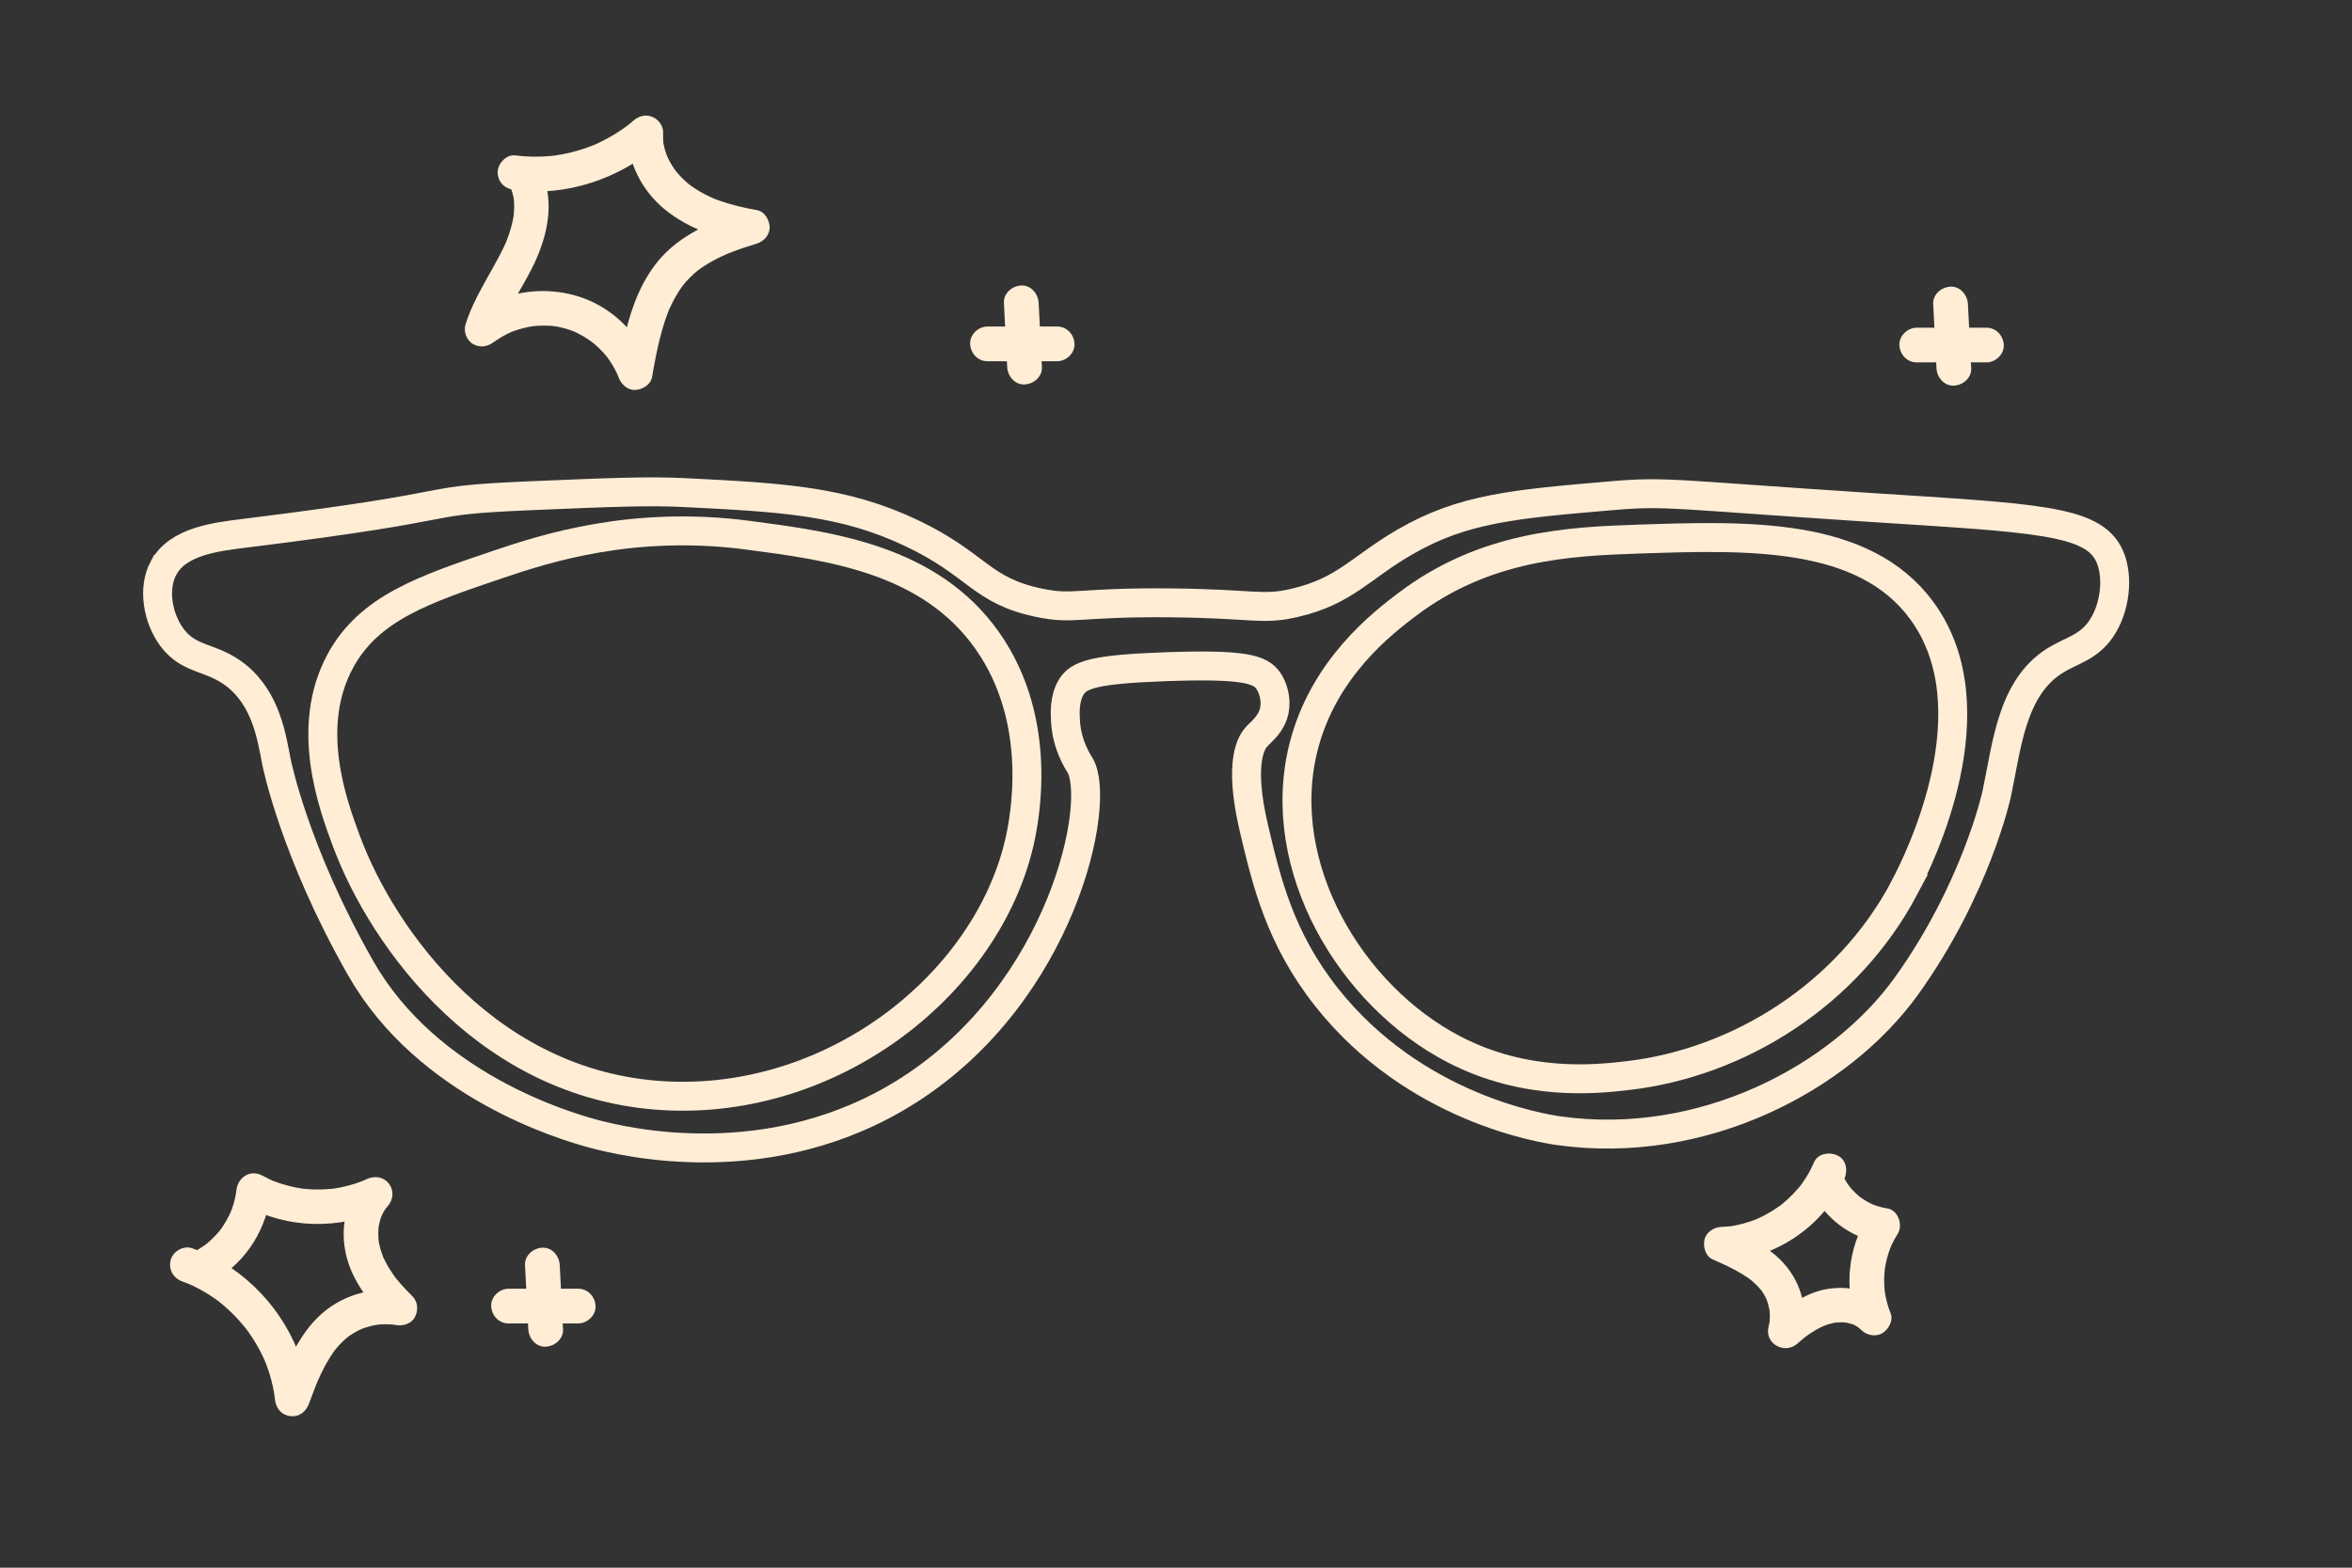 <?xml version="1.0" encoding="UTF-8"?>
<svg id="Layer_1" data-name="Layer 1" xmlns="http://www.w3.org/2000/svg" viewBox="0 0 600 400">
  <rect x="0" y="0" width="600" height="400" fill="#333333" stroke="none"/>
  <defs>
    <style>
      .cls-1 {
        fill: #ffedd6;
      }

      .cls-2 {
        fill: none;
        stroke: #ffedd6;
        stroke-miterlimit: 10;
        stroke-width: 7.38px;
      }
    </style>
  </defs>
  <g>
    <path class="cls-2" d="M259.98,215.23c-8.4,35.49-46.15,65.74-88.43,64.44-46.31-1.43-73.9-39.96-83.23-65.18-3.4-9.18-10.7-28.92-1.48-45.88,7.34-13.51,21.35-18.23,40.45-24.68,11.83-3.99,34.09-11.22,63.44-7.38,21.06,2.76,46.43,6.08,61.11,26.88,14.68,20.81,9.48,46.11,8.14,51.79Z"/>
    <path class="cls-2" d="M485.8,226.56c-14.44,27.24-42.18,44.56-70.44,47.87-8.44.99-26.09,2.82-44.4-6.66-26.43-13.68-45.99-46.64-38.48-76.95,5.04-20.34,20.41-31.99,26.43-36.55,19.96-15.13,41.4-16.13,59.4-16.73,27.59-.91,57.12-1.89,71.9,18.2,18.42,25.03-.43,63.27-4.43,70.82Z"/>
    <path class="cls-2" d="M41.7,144.94c-2.82,5.29-1.43,12.89,2.22,17.76,4.49,5.98,10.01,4.67,16.28,9.62,7.75,6.12,9.11,15.87,10.36,22.2,0,0,4.47,22.72,21.46,52.53,17.04,29.9,51.89,40.2,59.19,42.18,7.91,2.14,45.64,11.32,80.65-11.1,39.31-25.16,49.22-73.51,43.66-82.87-.5-.83-3.33-5.08-3.7-11.1-.12-1.96-.37-5.89,1.48-8.88,1.9-3.08,5.61-4.53,24.42-5.18,19.74-.68,23.86.64,25.9,3.7,1.19,1.78,2.01,4.65,1.48,7.4-.67,3.44-3.21,5.35-4.44,6.66-1.15,1.22-4.94,5.93-.74,23.68,3.17,13.39,6.6,27.88,18.5,42.92,22.44,28.34,55.09,33.46,59.19,34.04,36.62,5.16,71.83-13.32,88.79-37,17.73-24.75,22.94-48.84,22.94-48.84,2.58-11.95,3.7-27.02,14.8-34.04,4.22-2.67,8.51-3.31,11.84-8.14,3.7-5.38,4.46-13.4,2.22-18.5-4.13-9.41-18.89-9.76-62.15-12.58-48.56-3.17-50.98-4.1-64.37-2.96-25.5,2.17-38.44,3.26-53.27,11.84-11.32,6.55-15.29,12.56-28.12,15.54-8.41,1.96-10.26.2-31.82,0-23.47-.22-24.42,1.84-33.3,0-15.03-3.11-15.6-9.68-32.56-17.76-17.44-8.31-33.1-9.11-57.71-10.36-9.37-.48-19.07-.07-38.48.74-32.55,1.36-12.71,2.05-73.99,9.62-7.43.92-17.08,2.06-20.72,8.88Z"/>
  </g>
  <g>
    <path class="cls-1" d="M133.93,322.78c.28,5.47.56,10.94.84,16.4.12,2.31,1.95,4.54,4.43,4.43,2.3-.1,4.55-1.95,4.43-4.43-.28-5.47-.56-10.94-.84-16.4-.12-2.31-1.95-4.54-4.43-4.43-2.3.1-4.55,1.95-4.43,4.43h0Z"/>
    <path class="cls-1" d="M129.73,337.68h17.77c2.32,0,4.53-2.04,4.43-4.43s-1.94-4.43-4.43-4.43h-17.77c-2.32,0-4.53,2.04-4.43,4.43s1.94,4.43,4.43,4.43h0Z"/>
  </g>
  <path class="cls-1" d="M54.64,326.69c8.33-4.77,13.59-13.41,14.5-22.89l-6.66,3.82c10.99,5.96,24.19,6.2,35.46.9l-5.36-6.95c-4.6,5.11-5.84,12.17-4.26,18.75s5.9,12.02,10.57,16.61l4.31-7.4c-8.18-1.48-16.56.91-22.43,6.9-5.24,5.34-7.95,12.46-10.48,19.36l8.69,1.18c-1.37-13.53-8.74-25.72-19.94-33.43-3.11-2.14-6.53-3.79-10.08-5.06-2.18-.78-4.94.88-5.44,3.09-.57,2.49.75,4.61,3.09,5.44.46.16.91.34,1.36.51.47.19.45.18-.05-.03.22.1.44.19.66.29.77.35,1.53.73,2.28,1.13,1.6.86,3.14,1.83,4.6,2.9.2.14.39.29.58.43-.42-.32-.43-.33-.04-.02.37.31.75.61,1.12.93.64.55,1.27,1.12,1.88,1.71,1.35,1.31,2.59,2.72,3.78,4.18.2.25.15.19-.14-.18.15.19.29.39.43.58.29.39.56.79.84,1.19.51.75,1,1.52,1.46,2.31s.9,1.58,1.3,2.39c.22.43.43.87.63,1.31.05.11.57,1.34.36.8s.27.71.31.82c.17.45.33.91.49,1.37.29.86.55,1.73.77,2.61s.43,1.76.59,2.66c.09.48.16.95.24,1.43-.18-1.16.04.41.06.63.22,2.21,1.51,4.03,3.84,4.35s4.09-1.07,4.86-3.17c.54-1.48,1.09-2.95,1.67-4.42.15-.37.3-.73.45-1.1-.29.72.07-.17.17-.4.29-.66.59-1.32.91-1.97.65-1.35,1.36-2.66,2.16-3.93.41-.65.86-1.28,1.3-1.91-.54.77.19-.23.26-.31.25-.29.5-.58.76-.86.52-.57,1.07-1.1,1.64-1.61.24-.21.49-.41.74-.62.24-.2.2-.16-.13.1.16-.12.33-.24.5-.35.62-.42,1.26-.81,1.92-1.16.36-.19.73-.37,1.1-.54-.8.36.28-.1.46-.16.77-.27,1.56-.5,2.35-.68.4-.09.8-.15,1.2-.23-.93.19.32-.03.45-.04.81-.07,1.63-.08,2.45-.05.34.01.68.06,1.02.07.33.03.27.02-.16-.04.27.04.54.09.81.14,1.88.34,4.03-.21,5-2.03.92-1.73.75-3.95-.69-5.36-.99-.97-1.95-1.96-2.87-3-.41-.47-.8-.96-1.2-1.43-.31-.36.26.38-.2-.25-.2-.28-.41-.56-.6-.84-.75-1.07-1.43-2.18-2.02-3.35-.16-.3-.29-.62-.45-.92-.23-.42.16.49-.12-.27-.23-.63-.46-1.27-.65-1.92-.15-.55-.28-1.1-.39-1.65-.08-.43-.11-.77-.04-.14-.03-.31-.06-.63-.08-.95-.04-.63-.05-1.26-.02-1.89.01-.32.04-.63.06-.94.04-.49.06-.33-.02.06.13-.61.23-1.22.4-1.83.08-.3.18-.59.28-.89.07-.21.45-.95.04-.15.26-.49.49-.99.79-1.47.16-.26.34-.52.52-.77-.44.62.04-.02.26-.26,1.49-1.65,1.73-4.02.35-5.81s-3.68-2.09-5.71-1.14c-.31.15-.63.29-.94.43-.64.29.58-.19-.09.03-.59.2-1.16.44-1.74.63-1.24.41-2.5.74-3.78,1-.61.12-1.22.23-1.83.32.65-.1.09-.01-.26.02-.27.03-.55.06-.82.08-1.3.11-2.61.14-3.92.11-.62-.02-1.24-.05-1.85-.1-.27-.02-.55-.05-.82-.08-.34-.04-.91-.12-.26-.02-1.22-.19-2.44-.43-3.64-.74-1.26-.33-2.51-.73-3.72-1.2-.07-.03-.83-.34-.43-.17.48.21-.51-.24-.6-.28-.62-.29-1.23-.61-1.84-.94-3.15-1.71-6.34.5-6.66,3.82-.02.25-.05.5-.08.75.08-.56.07-.58,0-.07-.1.49-.18.98-.3,1.47-.2.85-.45,1.69-.74,2.51-.06.18-.68,1.64-.25.68-.16.34-.31.68-.48,1.02-.42.84-.88,1.65-1.39,2.44-.24.37-.49.72-.74,1.08-.3.4-.3.4.01,0-.16.2-.31.39-.47.58-.56.67-1.16,1.31-1.79,1.91-.36.35-.73.68-1.11,1-.16.14-1.04.81-.27.24-.8.59-1.64,1.14-2.51,1.63-2.01,1.15-2.88,4.06-1.59,6.06s3.91,2.82,6.06,1.59h0Z"/>
  <g>
    <path class="cls-1" d="M256.1,77.27c.28,5.47.56,10.94.84,16.4.12,2.31,1.95,4.54,4.43,4.43,2.3-.1,4.55-1.95,4.43-4.43-.28-5.47-.56-10.94-.84-16.4-.12-2.31-1.95-4.54-4.43-4.43-2.3.1-4.55,1.95-4.43,4.43h0Z"/>
    <path class="cls-1" d="M251.91,92.17h17.77c2.32,0,4.53-2.04,4.43-4.43s-1.94-4.43-4.43-4.43h-17.77c-2.32,0-4.53,2.04-4.43,4.43s1.94,4.43,4.43,4.43h0Z"/>
  </g>
  <path class="cls-1" d="M131.34,48.55c13.13,1.61,26.56-2.86,36.5-11.48l-7.56-3.13c-.36,7.47,3.59,14.83,9.3,19.48,6.07,4.95,13.51,7.42,21.13,8.77v-8.54c-7.25,2.21-14.53,4.97-20.19,10.17-5.32,4.89-8.41,11.7-10.31,18.56-1.05,3.79-1.76,7.65-2.44,11.52h8.54c-2.5-6.71-7.18-12.44-13.45-15.97s-14.13-4.58-21.34-2.86c-4.31,1.03-8.16,3.09-11.64,5.79l7.4,4.31c.3-.97.64-1.93,1.02-2.88-.28.69.19-.44.24-.54.18-.4.37-.79.56-1.18.8-1.64,1.68-3.24,2.57-4.83,1.82-3.22,3.74-6.4,5.21-9.8,3.21-7.39,4.6-15.71.74-23.15-1.07-2.06-4.12-2.84-6.06-1.59-2.1,1.35-2.73,3.85-1.59,6.06.1.19.54,1.14.24.42.15.37.28.76.4,1.14.24.77.42,1.56.53,2.35-.13-.97,0,.22,0,.43.02.41.03.81.03,1.22,0,.82-.06,1.64-.16,2.46.12-.95-.08.38-.1.46-.08.41-.16.82-.26,1.23-.19.82-.42,1.63-.68,2.43s-.56,1.58-.86,2.37c.31-.8-.19.43-.21.48-.18.38-.36.76-.54,1.14-3.19,6.52-7.45,12.45-9.62,19.45-.56,1.8.35,4.11,2.03,5,1.9,1,3.74.57,5.36-.69-.74.57.56-.37.7-.46.44-.29.88-.57,1.34-.83.8-.46,1.62-.87,2.46-1.24-.85.37.22-.07.41-.14.49-.18.99-.34,1.5-.49.88-.26,1.78-.47,2.68-.64.26-.05.52-.09.78-.13-.53.07-.53.07,0,0,.39-.03.78-.07,1.18-.1,1.05-.06,2.1-.06,3.15,0,.39.03.78.07,1.18.1-1.05-.11.58.1.77.14.89.17,1.76.4,2.62.67.41.13.82.27,1.22.43,1.06.4-.3-.19.48.19s1.54.76,2.29,1.2c.8.47,1.55,1,2.3,1.54.25.19.2.15-.17-.13.19.15.38.31.57.47.37.32.74.65,1.1.99.62.6,1.22,1.22,1.78,1.88.16.19.32.38.47.57-.27-.36-.32-.42-.13-.17.25.35.51.7.75,1.05.48.72.92,1.45,1.33,2.22.23.44.44.88.65,1.32.2.46.2.45-.01-.04.09.23.18.46.26.69.66,1.78,2.22,3.34,4.27,3.25,1.82-.08,3.92-1.3,4.27-3.25.72-4.06,1.46-8.13,2.6-12.1.29-1.02.61-2.03.96-3.02.17-.5.35-.99.54-1.48.09-.24.19-.49.29-.73-.19.46-.19.45.01-.02.82-1.77,1.71-3.48,2.8-5.1.29-.43.59-.85.9-1.26-.59.76.43-.48.54-.61.62-.7,1.28-1.37,1.98-2,.41-.37.83-.72,1.26-1.07-.67.53.63-.44.76-.53.9-.62,1.84-1.19,2.8-1.72.85-.47,1.71-.9,2.59-1.31.14-.06,1.65-.72.85-.39.51-.21,1.03-.42,1.55-.62,2.08-.79,4.2-1.48,6.33-2.13,1.8-.55,3.34-2.3,3.25-4.27-.08-1.82-1.3-3.92-3.25-4.27-3.21-.57-6.39-1.3-9.46-2.38-.4-.14-.8-.29-1.19-.44-.04-.02-1.28-.54-.5-.2-.77-.35-1.53-.7-2.28-1.1-.68-.36-1.35-.75-2-1.16-.36-.22-.71-.46-1.06-.7-.12-.08-1.1-.81-.72-.51.43.34-.39-.33-.46-.39-.3-.26-.59-.52-.88-.79-.57-.54-1.12-1.11-1.63-1.7-.12-.14-.85-1.04-.3-.33-.24-.31-.47-.63-.69-.96-.4-.59-.78-1.21-1.12-1.84-.15-.29-.3-.57-.44-.87-.13-.26-.44-1.09-.17-.36-.27-.73-.52-1.45-.7-2.2-.09-.37-.16-.75-.24-1.13-.2-.94,0,.7-.05-.35-.03-.78-.07-1.54-.03-2.32.08-1.75-1.18-3.4-2.72-4.04-1.71-.72-3.46-.28-4.84.92-.31.26-.61.53-.92.78-.08.06-.91.73-.5.41s-.44.33-.52.38c-.33.24-.66.47-.99.7-1.16.8-2.37,1.54-3.61,2.22-.65.36-1.31.69-1.97,1.02-.3.15-.61.29-.91.43-.29.13-.83.36-.24.12-1.37.57-2.76,1.07-4.18,1.49s-2.73.75-4.11,1.02c-.73.14-1.46.26-2.19.37.65-.1.14-.02-.22.02-.33.04-.67.07-1,.1-2.95.26-5.92.19-8.86-.17-2.31-.28-4.52,2.24-4.43,4.43.12,2.64,1.95,4.12,4.43,4.43h0Z"/>
  <path class="cls-1" d="M462.49,304.47c3.14,6.38,9.59,11.25,16.62,12.42l-2.65-6.5c-4.99,7.94-6.11,18.33-2.7,27.09l7.4-4.31c-3.92-3.99-9.57-5.16-14.95-4.29s-9.97,4.16-13.9,7.66l7.4,4.31c1.61-6.54-.08-13.25-4.5-18.32-3.66-4.2-8.88-6.66-13.88-8.87l-2.23,8.25c13.24-.49,26.02-8.72,31.36-20.97.92-2.12.69-4.85-1.59-6.06-1.91-1.01-5.07-.68-6.06,1.59-.56,1.29-1.2,2.53-1.93,3.73-.35.57-.72,1.13-1.11,1.68-.19.27-.65.88-.18.28-.22.29-.46.57-.69.85-.9,1.07-1.88,2.08-2.91,3.03-.5.45-1.01.88-1.53,1.31-.94.77.72-.5-.27.2-.3.21-.59.43-.9.63-1.11.76-2.27,1.44-3.46,2.06-.65.33-1.31.65-1.99.94.96-.42-.18.05-.3.1-.34.13-.69.25-1.03.37-1.27.43-2.57.78-3.88,1.03-.36.07-.72.13-1.08.19-1.2.2.94-.08-.27.03-.73.07-1.46.12-2.19.15-1.88.07-3.83,1.32-4.27,3.25-.4,1.77.22,4.19,2.03,5,2.12.94,4.23,1.89,6.26,3.01,1,.56,1.99,1.15,2.93,1.81-.01,0,.92.67.47.33s.44.37.43.36c.43.37.84.75,1.24,1.15s.76.83,1.13,1.25c-.27-.31-.24-.34,0,0,.18.27.36.53.53.8.32.52.59,1.06.86,1.6-.2-.4-.1-.28.01.06.11.32.22.64.31.96.17.59.28,1.18.41,1.77-.1-.43-.03-.39,0,.03.03.34.05.67.06,1.01.02.61-.01,1.21-.06,1.82-.03.42-.1.45,0,.03-.09.39-.16.79-.26,1.19-1.09,4.41,4.13,7.22,7.4,4.31.42-.38.85-.75,1.28-1.11.22-.18.44-.36.66-.54-.28.21-.3.23-.05.04.85-.64,1.73-1.23,2.64-1.77.36-.21.73-.42,1.11-.61.14-.07,1.64-.73.85-.43.9-.35,1.83-.64,2.77-.84.24-.05.49-.1.74-.13-.49.06-.57.08-.24.05.44,0,.88-.06,1.32-.06.5,0,1,.03,1.5.09-.79-.09-.08,0,.3.09.49.11.95.27,1.43.42.93.3-.47-.33.29.14.42.26.85.48,1.25.77-.83-.58.34.37.5.52,1.32,1.35,3.74,1.74,5.36.69,1.53-.99,2.76-3.14,2.03-5-.37-.94-.69-1.9-.95-2.88-.12-.46-.23-.92-.32-1.38-.04-.17-.3-1.83-.17-.82-.24-1.87-.27-3.78-.1-5.65.02-.27.05-.54.08-.81-.06.44-.07.5-.02.17.09-.46.16-.93.25-1.39.19-.92.44-1.84.73-2.74.17-.51.35-1.02.55-1.52-.32.83.11-.26.19-.43.46-.98.99-1.92,1.56-2.83,1.4-2.23.16-6.04-2.65-6.5-.73-.12-1.45-.27-2.16-.48-.35-.1-.71-.21-1.05-.34-.11-.04-1.06-.41-.5-.18.53.22-.53-.26-.64-.32-.27-.14-.55-.28-.81-.43-.64-.37-1.25-.78-1.86-1.2.63.43-.01,0-.26-.22-.23-.2-.46-.41-.69-.62-.49-.46-.96-.95-1.4-1.46-.1-.12-.77-1.07-.23-.26-.21-.31-.43-.6-.63-.91-.4-.62-.75-1.27-1.08-1.93-1.02-2.08-4.15-2.82-6.06-1.59-2.13,1.38-2.68,3.83-1.59,6.06h0Z"/>
  <g>
    <path class="cls-1" d="M493.16,77.57c.28,5.47.56,10.94.84,16.4.12,2.31,1.95,4.54,4.43,4.43,2.3-.1,4.55-1.95,4.43-4.43l-.84-16.4c-.12-2.31-1.95-4.54-4.43-4.43-2.3.1-4.55,1.95-4.43,4.43h0Z"/>
    <path class="cls-1" d="M488.97,92.47h17.77c2.32,0,4.53-2.04,4.43-4.43s-1.94-4.43-4.43-4.43h-17.77c-2.32,0-4.53,2.04-4.43,4.43s1.94,4.43,4.43,4.43h0Z"/>
  </g>
</svg>